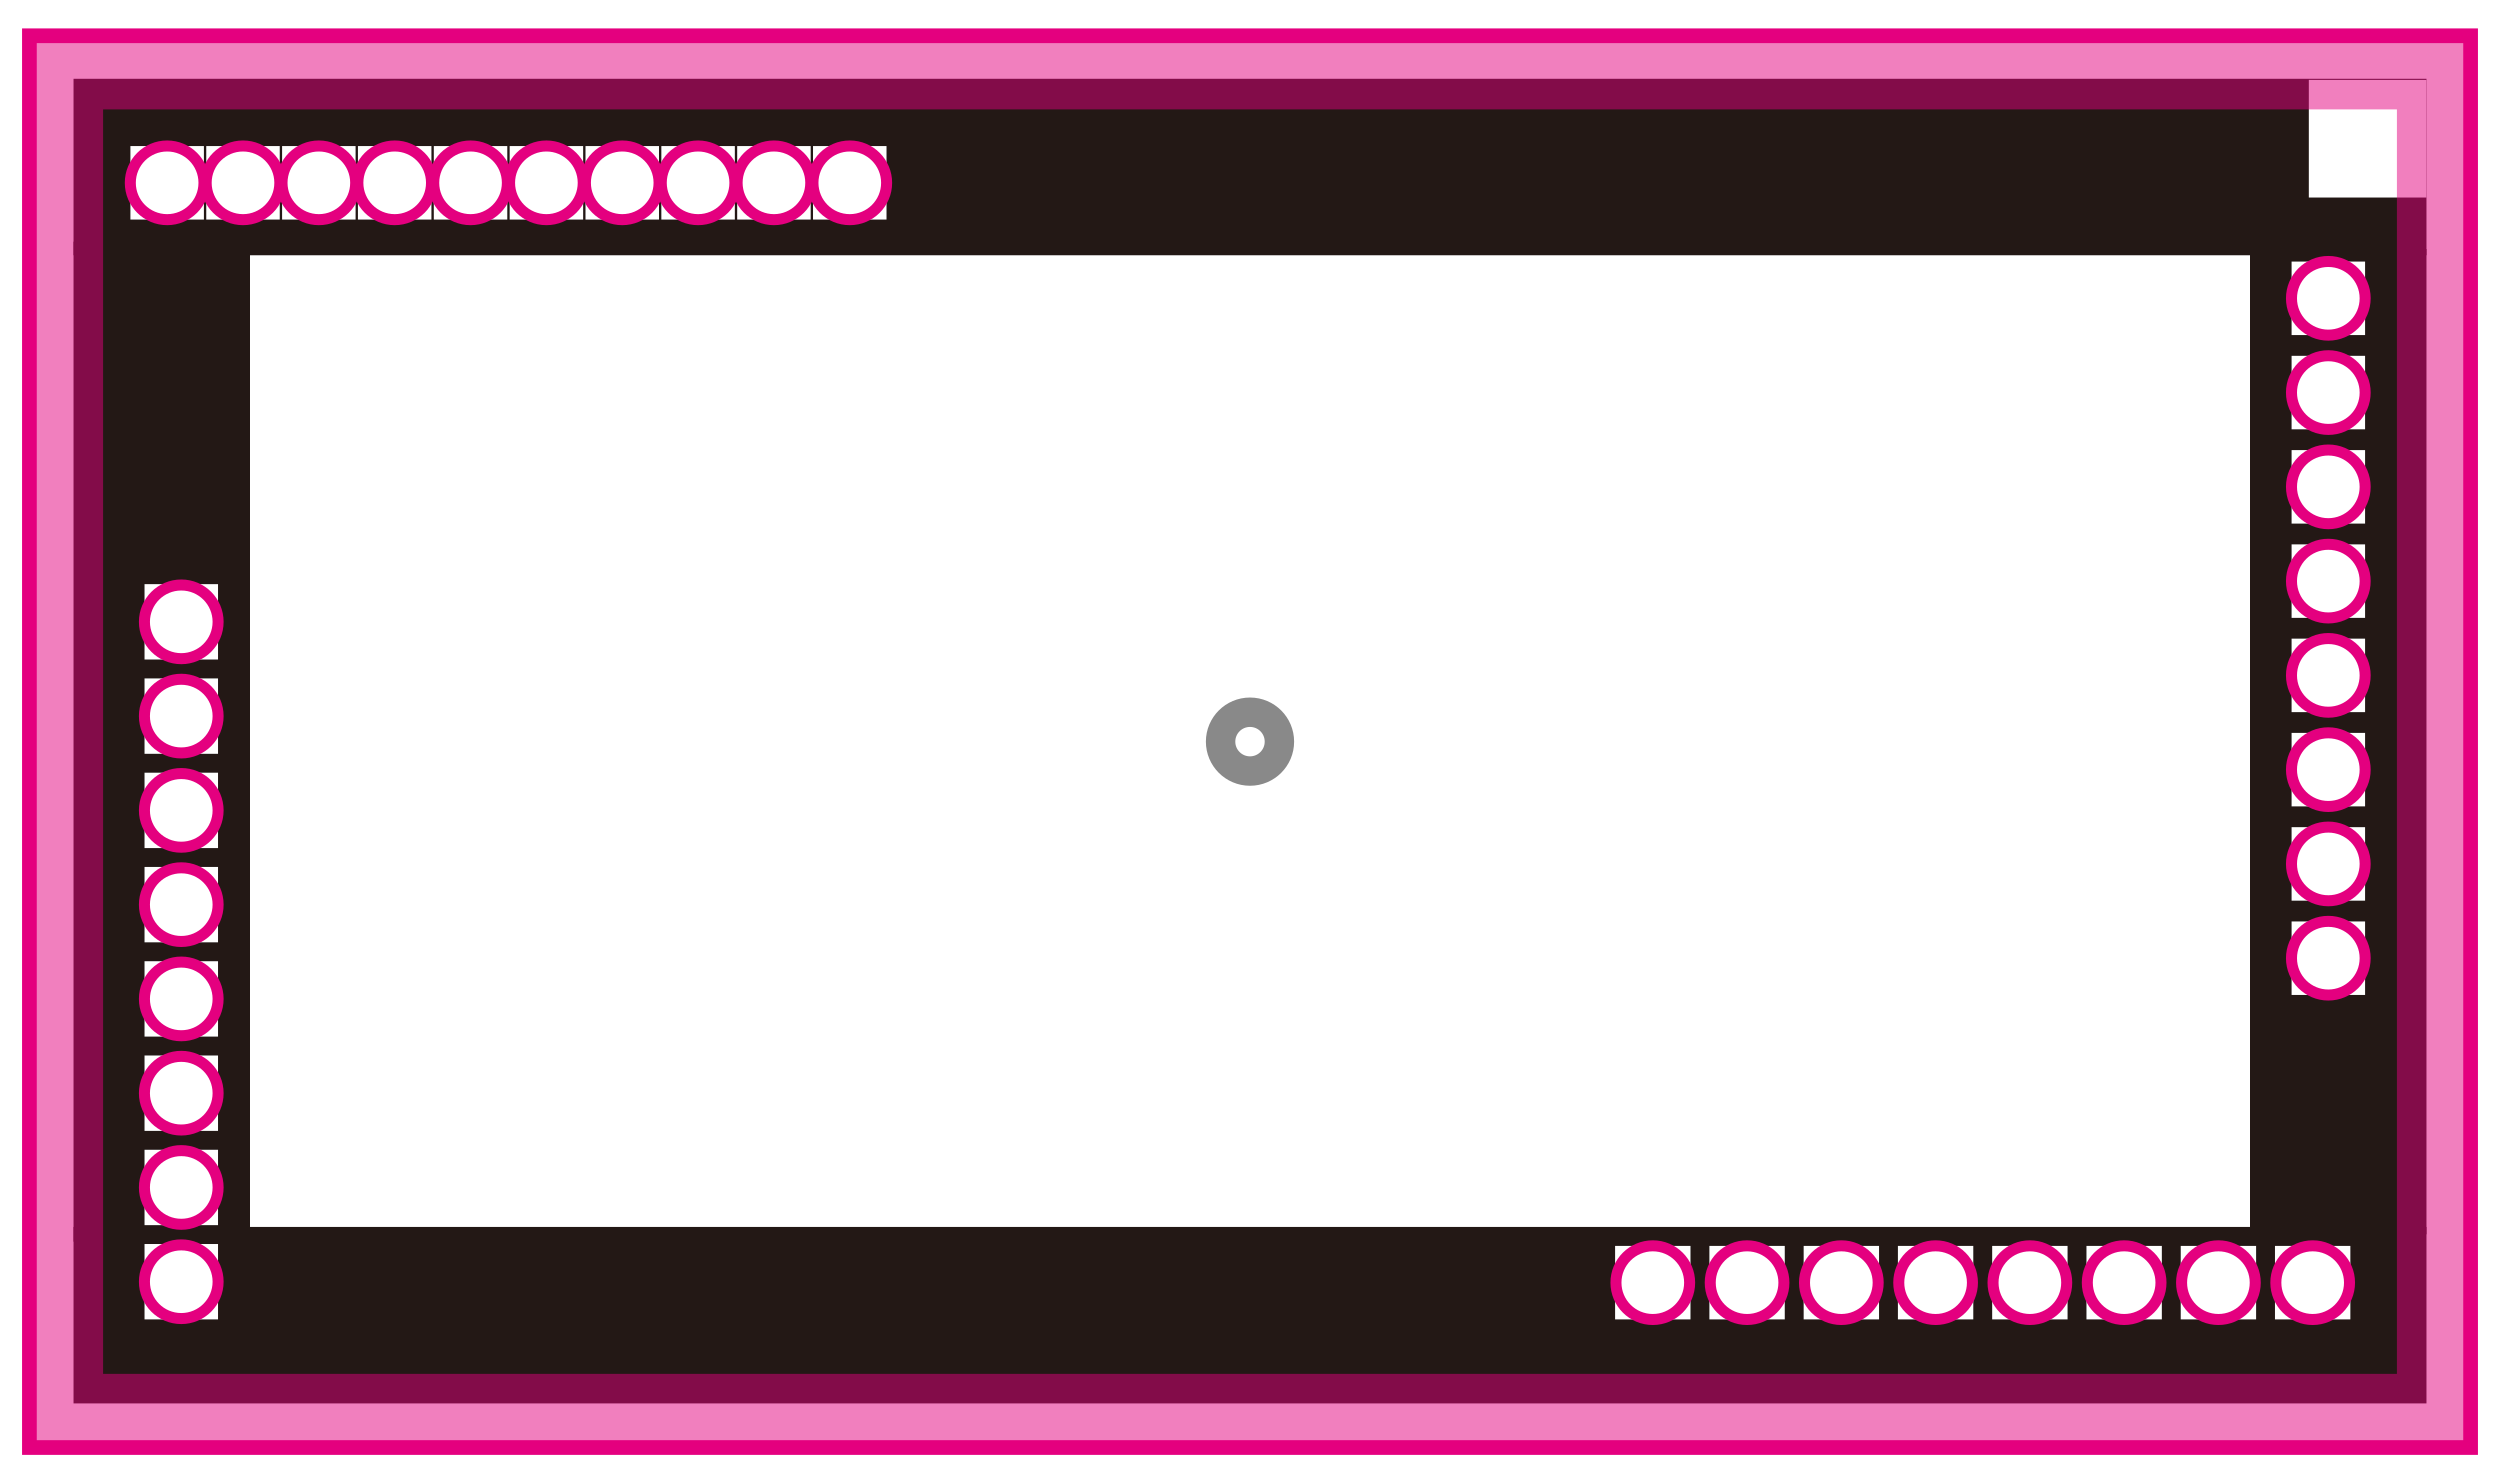 <?xml version="1.0" encoding="UTF-8"?>
<svg xmlns="http://www.w3.org/2000/svg" version="1.1" viewBox="0 0 170 100">
  <!-- Generator: Adobe Illustrator 29.8.1, SVG Export Plug-In . SVG Version: 2.1.1 Build 2)  -->
  <g id="VuMark-ClearSpace">
    <rect width="170" height="100" style="fill: #fff;"/>
  </g>
  <g id="VuMark-Border">
    <rect x="5" y="5.358" width="160" height="12" style="fill: #231815;"/>
    <rect x="5" y="83.432" width="160" height="12" style="fill: #231815;"/>
    <rect x="153" y="16.932" width="12" height="67" style="fill: #231815;"/>
    <rect x="5" y="16.432" width="12" height="68" style="fill: #231815;"/>
  </g>
  <g id="VuMark-DarkElements">
    <polygon id="d0008" points="8.866 9.932 13.866 9.932 13.866 14.932 8.866 14.932 8.866 9.932" style="fill: #040000;"/>
    <polygon id="d0009" points="14.024 9.932 19.024 9.932 19.024 14.932 14.024 14.932 14.024 9.932" style="fill: #040000;"/>
    <polygon id="d0010" points="19.182 9.932 24.182 9.932 24.182 14.932 19.182 14.932 19.182 9.932" style="fill: #040000;"/>
    <polygon id="d0011" points="24.339 9.932 29.339 9.932 29.339 14.932 24.339 14.932 24.339 9.932" style="fill: #040000;"/>
    <polygon id="d0012" points="29.497 9.932 34.497 9.932 34.497 14.932 29.497 14.932 29.497 9.932" style="fill: #040000;"/>
    <polygon id="d0013" points="34.655 9.932 39.655 9.932 39.655 14.932 34.655 14.932 34.655 9.932" style="fill: #040000;"/>
    <polygon id="d0014" points="39.812 9.932 44.812 9.932 44.812 14.932 39.812 14.932 39.812 9.932" style="fill: #040000;"/>
    <polygon id="d0015" points="44.97 9.932 49.97 9.932 49.97 14.932 44.97 14.932 44.97 9.932" style="fill: #040000;"/>
    <polygon id="d0016" points="50.128 9.932 55.128 9.932 55.128 14.932 50.128 14.932 50.128 9.932" style="fill: #040000;"/>
    <polygon id="d0017" points="55.285 9.932 60.285 9.932 60.285 14.932 55.285 14.932 55.285 9.932" style="fill: #040000;"/>
    <polygon id="d0032" points="155.826 17.785 160.826 17.785 160.826 22.785 155.826 22.785 155.826 17.785" style="fill: #040000;"/>
    <polygon id="d0033" points="155.826 24.195 160.826 24.195 160.826 29.195 155.826 29.195 155.826 24.195" style="fill: #040000;"/>
    <polygon id="d0030" points="155.826 30.606 160.826 30.606 160.826 35.606 155.826 35.606 155.826 30.606" style="fill: #040000;"/>
    <polygon id="d0029" points="155.826 37.016 160.826 37.016 160.826 42.016 155.826 42.016 155.826 37.016" style="fill: #040000;"/>
    <polygon id="d0028" points="155.826 43.426 160.826 43.426 160.826 48.426 155.826 48.426 155.826 43.426" style="fill: #040000;"/>
    <polygon id="d0031" points="155.826 49.836 160.826 49.836 160.826 54.836 155.826 54.836 155.826 49.836" style="fill: #040000;"/>
    <polygon id="d0026" points="155.826 56.247 160.826 56.247 160.826 61.247 155.826 61.247 155.826 56.247" style="fill: #040000;"/>
    <polygon id="d0027" points="155.826 62.657 160.826 62.657 160.826 67.657 155.826 67.657 155.826 62.657" style="fill: #040000;"/>
    <polygon id="d0025" points="154.698 84.721 159.826 84.721 159.826 89.721 154.698 89.721 154.698 84.721" style="fill: #040000;"/>
    <polygon id="d0024" points="148.288 84.721 153.416 84.721 153.416 89.721 148.288 89.721 148.288 84.721" style="fill: #040000;"/>
    <polygon id="d0023" points="141.878 84.721 147.006 84.721 147.006 89.721 141.878 89.721 141.878 84.721" style="fill: #040000;"/>
    <polygon id="d0022" points="135.467 84.721 140.596 84.721 140.596 89.721 135.467 89.721 135.467 84.721" style="fill: #040000;"/>
    <polygon id="d0021" points="129.057 84.721 134.185 84.721 134.185 89.721 129.057 89.721 129.057 84.721" style="fill: #040000;"/>
    <polygon id="d0020" points="122.647 84.721 127.775 84.721 127.775 89.721 122.647 89.721 122.647 84.721" style="fill: #040000;"/>
    <polygon id="d0019" points="116.237 84.721 121.365 84.721 121.365 89.721 116.237 89.721 116.237 84.721" style="fill: #040000;"/>
    <polygon id="d0018" points="109.826 84.721 114.955 84.721 114.955 89.721 109.826 89.721 109.826 84.721" style="fill: #040000;"/>
    <polygon id="d0003" points="9.826 84.593 14.826 84.593 14.826 89.721 9.826 89.721 9.826 84.593" style="fill: #040000;"/>
    <polygon id="d0000" points="9.826 78.183 14.826 78.183 14.826 83.311 9.826 83.311 9.826 78.183" style="fill: #040000;"/>
    <polygon id="d0001" points="9.826 71.772 14.826 71.772 14.826 76.901 9.826 76.901 9.826 71.772" style="fill: #040000;"/>
    <polygon id="d0002" points="9.826 65.362 14.826 65.362 14.826 70.49 9.826 70.49 9.826 65.362" style="fill: #040000;"/>
    <polygon id="d0007" points="9.826 58.952 14.826 58.952 14.826 64.08 9.826 64.08 9.826 58.952" style="fill: #040000;"/>
    <polygon id="d0004" points="9.826 52.542 14.826 52.542 14.826 57.67 9.826 57.67 9.826 52.542" style="fill: #040000;"/>
    <polygon id="d0005" points="9.826 46.131 14.826 46.131 14.826 51.26 9.826 51.26 9.826 46.131" style="fill: #040000;"/>
    <polygon id="d0006" points="9.826 39.721 14.826 39.721 14.826 44.849 9.826 44.849 9.826 39.721" style="fill: #040000;"/>
  </g>
  <g id="VuMark-BrightElements">
    <polygon id="b0008" points="8.866 9.932 13.866 9.932 13.866 14.932 8.866 14.932 8.866 9.932" style="fill: #fff;"/>
    <polygon id="b0009" points="14.024 9.932 19.024 9.932 19.024 14.932 14.024 14.932 14.024 9.932" style="fill: #fff;"/>
    <polygon id="b0010" points="19.182 9.932 24.182 9.932 24.182 14.932 19.182 14.932 19.182 9.932" style="fill: #fff;"/>
    <polygon id="b0011" points="24.339 9.932 29.339 9.932 29.339 14.932 24.339 14.932 24.339 9.932" style="fill: #fff;"/>
    <polygon id="b0012" points="29.497 9.932 34.497 9.932 34.497 14.932 29.497 14.932 29.497 9.932" style="fill: #fff;"/>
    <polygon id="b0013" points="34.655 9.932 39.655 9.932 39.655 14.932 34.655 14.932 34.655 9.932" style="fill: #fff;"/>
    <polygon id="b0014" points="39.812 9.932 44.812 9.932 44.812 14.932 39.812 14.932 39.812 9.932" style="fill: #fff;"/>
    <polygon id="b0015" points="44.97 9.932 49.97 9.932 49.97 14.932 44.97 14.932 44.97 9.932" style="fill: #fff;"/>
    <polygon id="b0016" points="50.128 9.932 55.128 9.932 55.128 14.932 50.128 14.932 50.128 9.932" style="fill: #fff;"/>
    <polygon id="b0017" points="55.285 9.932 60.285 9.932 60.285 14.932 55.285 14.932 55.285 9.932" style="fill: #fff;"/>
    <polygon id="b0032" points="155.826 17.785 160.826 17.785 160.826 22.785 155.826 22.785 155.826 17.785" style="fill: #fff;"/>
    <polygon id="b0033" points="155.826 24.195 160.826 24.195 160.826 29.195 155.826 29.195 155.826 24.195" style="fill: #fff;"/>
    <polygon id="b0030" points="155.826 30.606 160.826 30.606 160.826 35.606 155.826 35.606 155.826 30.606" style="fill: #fff;"/>
    <polygon id="b0029" points="155.826 37.016 160.826 37.016 160.826 42.016 155.826 42.016 155.826 37.016" style="fill: #fff;"/>
    <polygon id="b0028" points="155.826 43.426 160.826 43.426 160.826 48.426 155.826 48.426 155.826 43.426" style="fill: #fff;"/>
    <polygon id="b0031" points="155.826 49.836 160.826 49.836 160.826 54.836 155.826 54.836 155.826 49.836" style="fill: #fff;"/>
    <polygon id="b0026" points="155.826 56.247 160.826 56.247 160.826 61.247 155.826 61.247 155.826 56.247" style="fill: #fff;"/>
    <polygon id="b0027" points="155.826 62.657 160.826 62.657 160.826 67.657 155.826 67.657 155.826 62.657" style="fill: #fff;"/>
    <polygon id="b0025" points="154.698 84.721 159.826 84.721 159.826 89.721 154.698 89.721 154.698 84.721" style="fill: #fff;"/>
    <polygon id="b0024" points="148.288 84.721 153.416 84.721 153.416 89.721 148.288 89.721 148.288 84.721" style="fill: #fff;"/>
    <polygon id="b0023" points="141.878 84.721 147.006 84.721 147.006 89.721 141.878 89.721 141.878 84.721" style="fill: #fff;"/>
    <polygon id="b0022" points="135.467 84.721 140.596 84.721 140.596 89.721 135.467 89.721 135.467 84.721" style="fill: #fff;"/>
    <polygon id="b0021" points="129.057 84.721 134.185 84.721 134.185 89.721 129.057 89.721 129.057 84.721" style="fill: #fff;"/>
    <polygon id="b0020" points="122.647 84.721 127.775 84.721 127.775 89.721 122.647 89.721 122.647 84.721" style="fill: #fff;"/>
    <polygon id="b0019" points="116.237 84.721 121.365 84.721 121.365 89.721 116.237 89.721 116.237 84.721" style="fill: #fff;"/>
    <polygon id="b0018" points="109.826 84.721 114.955 84.721 114.955 89.721 109.826 89.721 109.826 84.721" style="fill: #fff;"/>
    <polygon id="b0003" points="9.826 84.593 14.826 84.593 14.826 89.721 9.826 89.721 9.826 84.593" style="fill: #fff;"/>
    <polygon id="b0000" points="9.826 78.183 14.826 78.183 14.826 83.311 9.826 83.311 9.826 78.183" style="fill: #fff;"/>
    <polygon id="b0001" points="9.826 71.772 14.826 71.772 14.826 76.901 9.826 76.901 9.826 71.772" style="fill: #fff;"/>
    <polygon id="b0002" points="9.826 65.362 14.826 65.362 14.826 70.49 9.826 70.49 9.826 65.362" style="fill: #fff;"/>
    <polygon id="b0007" points="9.826 58.952 14.826 58.952 14.826 64.08 9.826 64.08 9.826 58.952" style="fill: #fff;"/>
    <polygon id="b0004" points="9.826 52.542 14.826 52.542 14.826 57.67 9.826 57.67 9.826 52.542" style="fill: #fff;"/>
    <polygon id="b0005" points="9.826 46.131 14.826 46.131 14.826 51.26 9.826 51.26 9.826 46.131" style="fill: #fff;"/>
    <polygon id="b0006" points="9.826 39.721 14.826 39.721 14.826 44.849 9.826 44.849 9.826 39.721" style="fill: #fff;"/>
  </g>
  <g id="VuMark-Origin">
    <circle id="VuMark_Origin_Locator" cx="85" cy="50.432" r="2" style="fill: none; stroke: #898989; stroke-miterlimit: 10; stroke-width: 2px;"/>
  </g>
  <g id="VuMark-Contour">
    <polygon id="contour" points="2 2.432 168 2.432 168 98.432 2 98.432 2 2.432" style="fill: none; stroke: #e4007f;"/>
  </g>
  <g id="VuMark-AsymmetryMarker">
    <rect x="157" y="5.432" width="8" height="8" style="fill: #fff;"/>
  </g>
  <g id="VuMark-Feedback">
    <rect x="-3.01" y="-2.578" width="176.02" height="106.02" style="fill: none; stroke: #e4007f;"/>
    <circle id="c0008" cx="11.366" cy="12.432" r="2.505" style="fill: none; stroke: #e4007f; stroke-miterlimit: 10; stroke-width: .75px;"/>
    <circle id="c0004" cx="12.326" cy="55.106" r="2.505" style="fill: none; stroke: #e4007f; stroke-miterlimit: 10; stroke-width: .75px;"/>
    <circle id="c0000" cx="12.326" cy="80.747" r="2.505" style="fill: none; stroke: #e4007f; stroke-miterlimit: 10; stroke-width: .75px;"/>
    <circle id="c0007" cx="12.326" cy="61.516" r="2.505" style="fill: none; stroke: #e4007f; stroke-miterlimit: 10; stroke-width: .75px;"/>
    <circle id="c0006" cx="12.326" cy="42.285" r="2.505" style="fill: none; stroke: #e4007f; stroke-miterlimit: 10; stroke-width: .75px;"/>
    <circle id="c0005" cx="12.326" cy="48.695" r="2.505" style="fill: none; stroke: #e4007f; stroke-miterlimit: 10; stroke-width: .75px;"/>
    <circle id="c0003" cx="12.326" cy="87.157" r="2.505" style="fill: none; stroke: #e4007f; stroke-miterlimit: 10; stroke-width: .75px;"/>
    <circle id="c0001" cx="12.326" cy="74.336" r="2.505" style="fill: none; stroke: #e4007f; stroke-miterlimit: 10; stroke-width: .75px;"/>
    <circle id="c0002" cx="12.326" cy="67.926" r="2.505" style="fill: none; stroke: #e4007f; stroke-miterlimit: 10; stroke-width: .75px;"/>
    <circle id="c0009" cx="16.524" cy="12.432" r="2.505" style="fill: none; stroke: #e4007f; stroke-miterlimit: 10; stroke-width: .75px;"/>
    <circle id="c0010" cx="21.682" cy="12.432" r="2.505" style="fill: none; stroke: #e4007f; stroke-miterlimit: 10; stroke-width: .75px;"/>
    <circle id="c0011" cx="26.839" cy="12.432" r="2.505" style="fill: none; stroke: #e4007f; stroke-miterlimit: 10; stroke-width: .75px;"/>
    <circle id="c0012" cx="31.997" cy="12.432" r="2.505" style="fill: none; stroke: #e4007f; stroke-miterlimit: 10; stroke-width: .75px;"/>
    <circle id="c0013" cx="37.155" cy="12.432" r="2.505" style="fill: none; stroke: #e4007f; stroke-miterlimit: 10; stroke-width: .75px;"/>
    <circle id="c0014" cx="42.312" cy="12.432" r="2.505" style="fill: none; stroke: #e4007f; stroke-miterlimit: 10; stroke-width: .75px;"/>
    <circle id="c0015" cx="47.47" cy="12.432" r="2.505" style="fill: none; stroke: #e4007f; stroke-miterlimit: 10; stroke-width: .75px;"/>
    <circle id="c0016" cx="52.628" cy="12.432" r="2.505" style="fill: none; stroke: #e4007f; stroke-miterlimit: 10; stroke-width: .75px;"/>
    <circle id="c0017" cx="57.785" cy="12.432" r="2.505" style="fill: none; stroke: #e4007f; stroke-miterlimit: 10; stroke-width: .75px;"/>
    <circle id="c0018" cx="112.39" cy="87.221" r="2.505" style="fill: none; stroke: #e4007f; stroke-miterlimit: 10; stroke-width: .75px;"/>
    <circle id="c0019" cx="118.801" cy="87.221" r="2.505" style="fill: none; stroke: #e4007f; stroke-miterlimit: 10; stroke-width: .75px;"/>
    <circle id="c0020" cx="125.211" cy="87.221" r="2.505" style="fill: none; stroke: #e4007f; stroke-miterlimit: 10; stroke-width: .75px;"/>
    <circle id="c0021" cx="131.621" cy="87.221" r="2.505" style="fill: none; stroke: #e4007f; stroke-miterlimit: 10; stroke-width: .75px;"/>
    <circle id="c0022" cx="138.031" cy="87.221" r="2.505" style="fill: none; stroke: #e4007f; stroke-miterlimit: 10; stroke-width: .75px;"/>
    <circle id="c0023" cx="144.442" cy="87.221" r="2.505" style="fill: none; stroke: #e4007f; stroke-miterlimit: 10; stroke-width: .75px;"/>
    <circle id="c0024" cx="150.852" cy="87.221" r="2.505" style="fill: none; stroke: #e4007f; stroke-miterlimit: 10; stroke-width: .75px;"/>
    <circle id="c0025" cx="157.262" cy="87.221" r="2.505" style="fill: none; stroke: #e4007f; stroke-miterlimit: 10; stroke-width: .75px;"/>
    <circle id="c0030" cx="158.326" cy="33.106" r="2.505" style="fill: none; stroke: #e4007f; stroke-miterlimit: 10; stroke-width: .75px;"/>
    <circle id="c0029" cx="158.326" cy="39.516" r="2.505" style="fill: none; stroke: #e4007f; stroke-miterlimit: 10; stroke-width: .75px;"/>
    <circle id="c0028" cx="158.326" cy="45.926" r="2.505" style="fill: none; stroke: #e4007f; stroke-miterlimit: 10; stroke-width: .75px;"/>
    <circle id="c0031" cx="158.326" cy="52.336" r="2.505" style="fill: none; stroke: #e4007f; stroke-miterlimit: 10; stroke-width: .75px;"/>
    <circle id="c0026" cx="158.326" cy="58.747" r="2.505" style="fill: none; stroke: #e4007f; stroke-miterlimit: 10; stroke-width: .75px;"/>
    <circle id="c0027" cx="158.326" cy="65.157" r="2.505" style="fill: none; stroke: #e4007f; stroke-miterlimit: 10; stroke-width: .75px;"/>
    <circle id="c0033" cx="158.326" cy="26.695" r="2.505" style="fill: none; stroke: #e4007f; stroke-miterlimit: 10; stroke-width: .75px;"/>
    <circle id="c0032" cx="158.326" cy="20.285" r="2.505" style="fill: none; stroke: #e4007f; stroke-miterlimit: 10; stroke-width: .75px;"/>
    <rect x="-3.01" y="-2.578" width="176.02" height="106.02" style="fill: none; stroke: #e4007f;"/>
    <path id="MinimumContourClearSpace" d="M2,2.432h166v96H2V2.432ZM7.01,93.422V7.441h155.98v85.98H7.01Z" style="fill: #e4007f; fill-rule: evenodd; opacity: .5;"/>
  </g>
  <g id="VuMark-Description">
    <g id="VuMark:Vumark_x5F_aaa999">
      <path d="M-320.852-289.147l-3.142,9.139h-1.056l-2.89-9.127h1.079l1.403,4.581c.384,1.235.72,2.387.959,3.454h.036c.24-1.067.612-2.254,1.02-3.454l1.523-4.593h1.067Z" style="fill: #231815;"/>
      <path d="M-314.768-281.747c0,.672.036,1.235.06,1.739h-.899l-.048-1.031h-.036c-.3.516-.972,1.175-2.087,1.175-.983,0-2.147-.563-2.147-2.818v-3.861h.996v3.682c0,1.271.372,2.159,1.463,2.159.779,0,1.703-.624,1.703-1.775v-4.065h.995v4.797Z" style="fill: #231815;"/>
      <path d="M-304.138-280.008h-.983l-.228-4.113c-.072-1.308-.167-2.999-.156-3.935h-.036c-.3,1.031-.671,2.159-1.115,3.431l-1.631,4.581h-.732l-1.523-4.485c-.444-1.319-.792-2.471-1.043-3.526h-.036c-.024,1.115-.096,2.627-.18,4.03l-.252,4.018h-.947l.635-9.139h1.224l1.607,4.642c.384,1.139.684,2.11.923,3.058h.036c.228-.923.54-1.883.948-3.058l1.667-4.642h1.247l.576,9.139Z" style="fill: #231815;"/>
      <path d="M-298.099-281.567c0,.54.012,1.104.096,1.56h-.911l-.096-.84h-.036c-.335.516-1.007.983-1.931.983-1.248,0-1.907-.911-1.907-1.858,0-1.571,1.368-2.423,3.79-2.411,0-.552,0-1.799-1.487-1.799-.563,0-1.151.156-1.595.468l-.24-.684c.528-.348,1.26-.552,1.991-.552,1.847,0,2.327,1.308,2.327,2.603v2.53ZM-299.083-283.402c-1.235,0-2.783.181-2.783,1.56,0,.84.528,1.211,1.127,1.211.972,0,1.655-.743,1.655-1.535v-1.235Z" style="fill: #231815;"/>
      <path d="M-293.19-285.705c-.108-.012-.216-.023-.36-.023-1.079,0-1.631,1.067-1.631,2.171v3.55h-.996v-4.581c0-.696-.012-1.332-.048-1.955h.875l.048,1.259h.036c.288-.815.971-1.403,1.775-1.403.108,0,.192.024.3.036v.947Z" style="fill: #231815;"/>
      <path d="M-286.952-280.008h-1.223l-2.255-3.227-.6.684v2.543h-.996v-9.595h.996v6.104h.024c.156-.228.384-.516.563-.731l1.955-2.314h1.199l-2.458,2.698,2.794,3.838Z" style="fill: #231815;"/>
      <path d="M-286.325-285.524c0-.444.288-.768.708-.768.432,0,.708.323.708.768,0,.432-.276.768-.708.768-.456,0-.708-.372-.708-.768ZM-286.325-280.619c0-.444.288-.768.708-.768.432,0,.708.323.708.768,0,.42-.276.755-.708.755-.456,0-.708-.359-.708-.755Z" style="fill: #231815;"/>
      <path d="M-268.893-289.147l-3.142,9.139h-1.056l-2.89-9.127h1.079l1.403,4.581c.384,1.235.72,2.387.959,3.454h.036c.24-1.067.612-2.254,1.02-3.454l1.523-4.593h1.067Z" style="fill: #231815;"/>
      <path d="M-262.809-281.747c0,.672.036,1.235.06,1.739h-.899l-.048-1.031h-.036c-.3.516-.972,1.175-2.087,1.175-.983,0-2.147-.563-2.147-2.818v-3.861h.996v3.682c0,1.271.372,2.159,1.463,2.159.779,0,1.703-.624,1.703-1.775v-4.065h.995v4.797Z" style="fill: #231815;"/>
      <path d="M-251.938-280.008h-.984v-3.778c0-1.271-.456-2.087-1.439-2.087-.804,0-1.535.756-1.535,1.752v4.113h-.983v-4.029c0-1.044-.444-1.836-1.367-1.836-.852,0-1.607.84-1.607,1.859v4.006h-.983v-4.857c0-.672-.024-1.151-.048-1.691h.875l.06,1.056h.036c.36-.636.959-1.199,1.991-1.199.852,0,1.511.527,1.787,1.308h.024c.432-.78,1.091-1.308,2.099-1.308.804,0,2.075.516,2.075,2.759v3.934Z" style="fill: #231815;"/>
      <path d="M-245.72-281.567c0,.54.012,1.104.096,1.56h-.911l-.096-.84h-.036c-.335.516-1.007.983-1.931.983-1.248,0-1.907-.911-1.907-1.858,0-1.571,1.368-2.423,3.79-2.411,0-.552,0-1.799-1.487-1.799-.563,0-1.151.156-1.595.468l-.24-.684c.528-.348,1.26-.552,1.991-.552,1.847,0,2.327,1.308,2.327,2.603v2.53ZM-246.704-283.402c-1.235,0-2.783.181-2.783,1.56,0,.84.528,1.211,1.127,1.211.972,0,1.655-.743,1.655-1.535v-1.235Z" style="fill: #231815;"/>
      <path d="M-240.812-285.705c-.108-.012-.216-.023-.36-.023-1.079,0-1.631,1.067-1.631,2.171v3.55h-.996v-4.581c0-.696-.012-1.332-.048-1.955h.875l.048,1.259h.036c.288-.815.971-1.403,1.775-1.403.108,0,.192.024.3.036v.947Z" style="fill: #231815;"/>
      <path d="M-234.573-280.008h-1.223l-2.255-3.227-.6.684v2.543h-.996v-9.595h.996v6.104h.024c.156-.228.384-.516.563-.731l1.955-2.314h1.199l-2.458,2.698,2.794,3.838Z" style="fill: #231815;"/>
      <path d="M-234.666-279.108h6.776v.6h-6.776v-.6Z" style="fill: #231815;"/>
      <path d="M-222.621-281.567c0,.54.012,1.104.096,1.56h-.911l-.096-.84h-.036c-.335.516-1.007.983-1.931.983-1.248,0-1.907-.911-1.907-1.858,0-1.571,1.368-2.423,3.79-2.411,0-.552,0-1.799-1.487-1.799-.563,0-1.151.156-1.595.468l-.24-.684c.528-.348,1.26-.552,1.991-.552,1.847,0,2.327,1.308,2.327,2.603v2.53ZM-223.604-283.402c-1.235,0-2.783.181-2.783,1.56,0,.84.528,1.211,1.127,1.211.972,0,1.655-.743,1.655-1.535v-1.235Z" style="fill: #231815;"/>
      <path d="M-216.417-281.567c0,.54.012,1.104.096,1.56h-.911l-.096-.84h-.036c-.335.516-1.007.983-1.931.983-1.248,0-1.907-.911-1.907-1.858,0-1.571,1.368-2.423,3.79-2.411,0-.552,0-1.799-1.487-1.799-.563,0-1.151.156-1.595.468l-.24-.684c.528-.348,1.26-.552,1.991-.552,1.847,0,2.327,1.308,2.327,2.603v2.53ZM-217.4-283.402c-1.235,0-2.783.181-2.783,1.56,0,.84.528,1.211,1.127,1.211.972,0,1.655-.743,1.655-1.535v-1.235Z" style="fill: #231815;"/>
      <path d="M-210.212-281.567c0,.54.012,1.104.096,1.56h-.911l-.096-.84h-.036c-.335.516-1.007.983-1.931.983-1.248,0-1.907-.911-1.907-1.858,0-1.571,1.368-2.423,3.79-2.411,0-.552,0-1.799-1.487-1.799-.563,0-1.151.156-1.595.468l-.24-.684c.528-.348,1.26-.552,1.991-.552,1.847,0,2.327,1.308,2.327,2.603v2.53ZM-211.196-283.402c-1.235,0-2.783.181-2.783,1.56,0,.84.528,1.211,1.127,1.211.972,0,1.655-.743,1.655-1.535v-1.235Z" style="fill: #231815;"/>
      <path d="M-204.164-284.254c-.492.624-1.188.996-2.063.996-1.535,0-2.483-1.199-2.483-2.723,0-1.644,1.08-3.154,2.843-3.154,1.679,0,2.747,1.463,2.747,3.754,0,2.986-1.511,5.062-3.814,5.421-.42.072-.804.096-1.067.084v-.827c.251.023.54-.013.923-.061,1.511-.216,2.65-1.438,2.95-3.49h-.036ZM-207.702-286.04c0,1.211.684,2.026,1.715,2.026.972,0,1.859-.743,1.859-1.463,0-1.728-.635-2.891-1.823-2.891-1.043,0-1.751.983-1.751,2.327Z" style="fill: #231815;"/>
      <path d="M-197.54-284.254c-.492.624-1.188.996-2.063.996-1.535,0-2.483-1.199-2.483-2.723,0-1.644,1.08-3.154,2.843-3.154,1.679,0,2.747,1.463,2.747,3.754,0,2.986-1.511,5.062-3.814,5.421-.42.072-.804.096-1.067.084v-.827c.251.023.54-.013.923-.061,1.511-.216,2.65-1.438,2.95-3.49h-.036ZM-201.078-286.04c0,1.211.684,2.026,1.715,2.026.972,0,1.859-.743,1.859-1.463,0-1.728-.635-2.891-1.823-2.891-1.043,0-1.751.983-1.751,2.327Z" style="fill: #231815;"/>
      <path d="M-190.916-284.254c-.492.624-1.188.996-2.063.996-1.535,0-2.483-1.199-2.483-2.723,0-1.644,1.08-3.154,2.843-3.154,1.679,0,2.747,1.463,2.747,3.754,0,2.986-1.511,5.062-3.814,5.421-.42.072-.804.096-1.067.084v-.827c.251.023.54-.013.923-.061,1.511-.216,2.65-1.438,2.95-3.49h-.036ZM-194.454-286.04c0,1.211.684,2.026,1.715,2.026.972,0,1.859-.743,1.859-1.463,0-1.728-.635-2.891-1.823-2.891-1.043,0-1.751.983-1.751,2.327Z" style="fill: #231815;"/>
    </g>
    <g id="IDtype:numeric">
      <path d="M-326.98-274.147h.995v9.139h-.995v-9.139Z" style="fill: #231815;"/>
      <path d="M-323.933-274.027c.671-.107,1.451-.191,2.303-.191,3.67,0,4.725,2.171,4.725,4.414,0,1.451-.384,2.686-1.247,3.586-.804.827-2.135,1.283-3.802,1.283-.756,0-1.403-.024-1.979-.097v-8.995ZM-322.938-265.8c.3.049.732.061,1.164.061,2.471,0,3.826-1.403,3.826-4.018,0-2.375-1.271-3.658-3.646-3.658-.576,0-1.032.06-1.344.12v7.495Z" style="fill: #231815;"/>
      <path d="M-315.161-272.732l.984-.336v1.523h1.691v.779h-1.691v3.778c0,.827.251,1.283.887,1.283.3,0,.504-.036.672-.097l.06.768c-.216.097-.552.156-.972.156-1.583,0-1.631-1.439-1.631-2.135v-3.754h-1.007v-.779h1.007v-1.188Z" style="fill: #231815;"/>
      <path d="M-306.248-271.544l-1.739,4.629c-.78,2.123-1.332,3.347-2.147,4.114-.552.504-1.091.707-1.331.768l-.276-.84c1.523-.563,2.111-2.219,2.111-2.351,0-.06-.024-.156-.072-.276l-2.314-6.044h1.091l1.427,3.97c.168.455.312.972.42,1.367h.036c.108-.396.264-.888.42-1.392l1.319-3.945h1.055Z" style="fill: #231815;"/>
      <path d="M-304.205-270.44c.456-.804,1.211-1.26,2.231-1.26,1.547,0,2.663,1.331,2.663,3.334,0,2.399-1.403,3.502-2.843,3.502-.863,0-1.583-.396-1.967-1.043h-.024v3.574h-.996v-7.112c0-.852-.024-1.512-.048-2.111h.899l.06,1.116h.024ZM-304.145-267.61c0,1.271.947,1.943,1.835,1.943,1.283,0,1.991-1.104,1.991-2.663,0-1.355-.684-2.555-1.955-2.555-1.116,0-1.871,1.08-1.871,2.027v1.247Z" style="fill: #231815;"/>
      <path d="M-293.179-265.283c-.372.18-1.055.407-2.051.407-1.907,0-3.046-1.343-3.046-3.298,0-2.051,1.151-3.526,2.915-3.526,2.015,0,2.531,1.847,2.531,2.986,0,.228-.012.396-.024.552h-4.449c.012,1.811,1.043,2.495,2.219,2.495.815,0,1.307-.168,1.715-.336l.192.72ZM-293.815-268.905c.012-.888-.359-2.039-1.643-2.039-1.199,0-1.727,1.14-1.823,2.039h3.466Z" style="fill: #231815;"/>
      <path d="M-291.604-270.524c0-.444.288-.768.708-.768.432,0,.708.323.708.768,0,.432-.276.768-.708.768-.456,0-.708-.372-.708-.768ZM-291.604-265.619c0-.444.288-.768.708-.768.432,0,.708.323.708.768,0,.42-.276.755-.708.755-.456,0-.708-.359-.708-.755Z" style="fill: #231815;"/>
      <path d="M-275.108-265.008h-.995v-3.862c0-1.067-.384-2.003-1.523-2.003-.852,0-1.715.72-1.715,1.859v4.006h-.996v-4.857c0-.672-.024-1.163-.048-1.691h.887l.06,1.067h.024c.324-.635,1.08-1.211,2.099-1.211.815,0,2.207.492,2.207,2.711v3.981Z" style="fill: #231815;"/>
      <path d="M-268.053-266.747c0,.672.036,1.235.06,1.739h-.899l-.048-1.031h-.036c-.3.516-.972,1.175-2.087,1.175-.983,0-2.147-.563-2.147-2.818v-3.861h.996v3.682c0,1.271.372,2.159,1.463,2.159.779,0,1.703-.624,1.703-1.775v-4.065h.995v4.797Z" style="fill: #231815;"/>
      <path d="M-257.183-265.008h-.984v-3.778c0-1.271-.456-2.087-1.439-2.087-.804,0-1.535.756-1.535,1.752v4.113h-.983v-4.029c0-1.044-.444-1.836-1.367-1.836-.852,0-1.607.84-1.607,1.859v4.006h-.983v-4.857c0-.672-.024-1.151-.048-1.691h.875l.06,1.056h.036c.36-.636.959-1.199,1.991-1.199.852,0,1.511.527,1.787,1.308h.024c.432-.78,1.091-1.308,2.099-1.308.804,0,2.075.516,2.075,2.759v3.934Z" style="fill: #231815;"/>
      <path d="M-250.617-265.283c-.372.18-1.055.407-2.051.407-1.907,0-3.046-1.343-3.046-3.298,0-2.051,1.151-3.526,2.915-3.526,2.015,0,2.531,1.847,2.531,2.986,0,.228-.012.396-.024.552h-4.449c.012,1.811,1.043,2.495,2.219,2.495.815,0,1.307-.168,1.715-.336l.192.72ZM-251.252-268.905c.012-.888-.359-2.039-1.643-2.039-1.199,0-1.727,1.14-1.823,2.039h3.466Z" style="fill: #231815;"/>
      <path d="M-245.792-270.705c-.108-.012-.216-.023-.36-.023-1.079,0-1.631,1.067-1.631,2.171v3.55h-.996v-4.581c0-.696-.012-1.332-.048-1.955h.875l.048,1.259h.036c.288-.815.971-1.403,1.775-1.403.108,0,.192.024.3.036v.947Z" style="fill: #231815;"/>
      <path d="M-244.135-272.695c-.384,0-.647-.3-.647-.684,0-.372.276-.672.66-.672.396,0,.647.3.647.672,0,.42-.276.684-.66.684ZM-243.631-265.008h-.996v-6.536h.996v6.536Z" style="fill: #231815;"/>
      <path d="M-237.237-265.248c-.288.145-.936.372-1.775.372-1.871,0-3.106-1.331-3.106-3.334,0-2.015,1.332-3.49,3.346-3.49.731,0,1.319.216,1.571.348l-.252.804c-.276-.156-.708-.336-1.343-.336-1.511,0-2.303,1.212-2.303,2.615,0,1.583.947,2.578,2.267,2.578.648,0,1.092-.18,1.416-.324l.18.768Z" style="fill: #231815;"/>
    </g>
    <g id="IDlength:10">
      <path d="M-326.98-259.147h.995v9.139h-.995v-9.139Z" style="fill: #231815;"/>
      <path d="M-323.933-259.027c.671-.107,1.451-.191,2.303-.191,3.67,0,4.725,2.171,4.725,4.414,0,1.451-.384,2.686-1.247,3.586-.804.827-2.135,1.283-3.802,1.283-.756,0-1.403-.024-1.979-.097v-8.995ZM-322.938-250.8c.3.049.732.061,1.164.061,2.471,0,3.826-1.403,3.826-4.018,0-2.375-1.271-3.658-3.646-3.658-.576,0-1.032.06-1.344.12v7.495Z" style="fill: #231815;"/>
      <path d="M-314.429-250.008h-.996v-9.595h.996v9.595Z" style="fill: #231815;"/>
      <path d="M-307.82-250.283c-.372.18-1.055.407-2.051.407-1.907,0-3.046-1.343-3.046-3.298,0-2.051,1.151-3.526,2.915-3.526,2.015,0,2.531,1.847,2.531,2.986,0,.228-.012.396-.024.552h-4.449c.012,1.811,1.043,2.495,2.219,2.495.815,0,1.307-.168,1.715-.336l.192.72ZM-308.456-253.905c.012-.888-.359-2.039-1.643-2.039-1.199,0-1.727,1.14-1.823,2.039h3.466Z" style="fill: #231815;"/>
      <path d="M-300.752-250.008h-.995v-3.862c0-1.067-.384-2.003-1.523-2.003-.852,0-1.715.72-1.715,1.859v4.006h-.996v-4.857c0-.672-.024-1.163-.048-1.691h.888l.06,1.067h.024c.324-.635,1.08-1.211,2.099-1.211.815,0,2.207.492,2.207,2.711v3.981Z" style="fill: #231815;"/>
      <path d="M-293.504-256.557c-.036.468-.06.996-.06,1.8v3.813c0,1.14-.024,3.754-3.118,3.754-.744,0-1.559-.18-2.051-.516l.264-.779c.42.252,1.056.491,1.835.491,1.2,0,2.075-.636,2.075-2.362v-.779h-.024c-.336.611-1.032,1.115-2.027,1.115-1.56,0-2.675-1.38-2.675-3.215,0-2.267,1.416-3.466,2.831-3.466,1.115,0,1.703.6,1.979,1.128h.024l.048-.984h.899ZM-294.572-254.037c0-1.14-.828-1.859-1.739-1.859-1.151,0-1.955,1.02-1.955,2.603,0,1.392.672,2.482,1.943,2.482.744,0,1.751-.563,1.751-1.919v-1.307Z" style="fill: #231815;"/>
      <path d="M-291.33-257.732l.984-.336v1.523h1.691v.779h-1.691v3.778c0,.827.251,1.283.887,1.283.3,0,.504-.036.672-.097l.06.768c-.216.097-.552.156-.972.156-1.583,0-1.631-1.439-1.631-2.135v-3.754h-1.007v-.779h1.007v-1.188Z" style="fill: #231815;"/>
      <path d="M-282.117-250.008h-.995v-3.862c0-1.067-.384-1.99-1.511-1.99-.768,0-1.727.636-1.727,1.835v4.018h-.996v-9.595h.996v4.065h.024c.432-.72,1.223-1.163,2.027-1.163s2.183.492,2.183,2.711v3.981Z" style="fill: #231815;"/>
      <path d="M-280.445-255.524c0-.444.288-.768.708-.768.432,0,.708.323.708.768,0,.432-.276.768-.708.768-.456,0-.708-.372-.708-.768ZM-280.445-250.619c0-.444.288-.768.708-.768.432,0,.708.323.708.768,0,.42-.276.755-.708.755-.456,0-.708-.359-.708-.755Z" style="fill: #231815;"/>
      <path d="M-267.043-250.008v-8.048h-.024l-1.475.852-.24-.743,1.859-1.044h.852v8.983h-.972Z" style="fill: #231815;"/>
      <path d="M-263.07-254.47c0-3.142,1.224-4.665,2.903-4.665,1.703,0,2.746,1.607,2.746,4.546,0,3.118-1.091,4.725-2.878,4.725-1.631,0-2.771-1.606-2.771-4.605ZM-258.429-254.541c0-2.243-.54-3.79-1.799-3.79-1.067,0-1.823,1.427-1.823,3.79s.66,3.861,1.787,3.861c1.332,0,1.835-1.727,1.835-3.861Z" style="fill: #231815;"/>
    </g>
    <g id="MaxID:999">
      <path d="M-318.357-235.008h-.983l-.228-4.113c-.072-1.308-.167-2.999-.156-3.935h-.036c-.3,1.031-.671,2.159-1.115,3.431l-1.631,4.581h-.732l-1.523-4.485c-.444-1.319-.792-2.471-1.043-3.526h-.036c-.024,1.115-.096,2.627-.18,4.03l-.252,4.018h-.947l.635-9.139h1.224l1.607,4.642c.384,1.139.684,2.11.923,3.058h.036c.228-.923.54-1.883.948-3.058l1.667-4.642h1.247l.576,9.139Z" style="fill: #231815;"/>
      <path d="M-312.319-236.567c0,.54.012,1.104.096,1.56h-.911l-.096-.84h-.036c-.335.516-1.007.983-1.931.983-1.248,0-1.907-.911-1.907-1.858,0-1.571,1.368-2.423,3.79-2.411,0-.552,0-1.799-1.487-1.799-.563,0-1.151.156-1.595.468l-.24-.684c.528-.348,1.26-.552,1.991-.552,1.847,0,2.327,1.308,2.327,2.603v2.53ZM-313.302-238.402c-1.235,0-2.783.181-2.783,1.56,0,.84.528,1.211,1.127,1.211.972,0,1.655-.743,1.655-1.535v-1.235Z" style="fill: #231815;"/>
      <path d="M-305.707-241.544l-2.159,3.166,2.219,3.37h-1.14l-.983-1.523c-.24-.396-.456-.755-.695-1.175h-.024c-.204.407-.444.768-.696,1.175l-.959,1.523h-1.104l2.243-3.334-2.135-3.202h1.116l.947,1.451c.24.371.444.707.66,1.091h.036c.204-.384.432-.743.66-1.091l.923-1.451h1.091Z" style="fill: #231815;"/>
      <path d="M-304.457-244.147h.996v9.139h-.996v-9.139Z" style="fill: #231815;"/>
      <path d="M-301.409-244.027c.671-.107,1.451-.191,2.303-.191,3.67,0,4.725,2.171,4.725,4.414,0,1.451-.384,2.686-1.247,3.586-.804.827-2.135,1.283-3.802,1.283-.756,0-1.403-.024-1.979-.097v-8.995ZM-300.413-235.8c.3.049.731.061,1.163.061,2.471,0,3.826-1.403,3.826-4.018,0-2.375-1.271-3.658-3.646-3.658-.575,0-1.031.06-1.343.12v7.495Z" style="fill: #231815;"/>
      <path d="M-293.165-240.524c0-.444.288-.768.708-.768.432,0,.708.323.708.768,0,.432-.276.768-.708.768-.456,0-.708-.372-.708-.768ZM-293.165-235.619c0-.444.288-.768.708-.768.432,0,.708.323.708.768,0,.42-.276.755-.708.755-.456,0-.708-.359-.708-.755Z" style="fill: #231815;"/>
      <path d="M-277.771-239.254c-.492.624-1.188.996-2.063.996-1.535,0-2.483-1.199-2.483-2.723,0-1.644,1.08-3.154,2.843-3.154,1.679,0,2.747,1.463,2.747,3.754,0,2.986-1.511,5.062-3.814,5.421-.42.072-.804.096-1.067.084v-.827c.251.023.54-.013.923-.061,1.511-.216,2.65-1.438,2.95-3.49h-.036ZM-281.31-241.04c0,1.211.684,2.026,1.715,2.026.972,0,1.859-.743,1.859-1.463,0-1.728-.635-2.891-1.823-2.891-1.043,0-1.751.983-1.751,2.327Z" style="fill: #231815;"/>
      <path d="M-271.147-239.254c-.492.624-1.188.996-2.063.996-1.535,0-2.483-1.199-2.483-2.723,0-1.644,1.08-3.154,2.843-3.154,1.679,0,2.747,1.463,2.747,3.754,0,2.986-1.511,5.062-3.814,5.421-.42.072-.804.096-1.067.084v-.827c.251.023.54-.013.923-.061,1.511-.216,2.65-1.438,2.95-3.49h-.036ZM-274.686-241.04c0,1.211.684,2.026,1.715,2.026.972,0,1.859-.743,1.859-1.463,0-1.728-.635-2.891-1.823-2.891-1.043,0-1.751.983-1.751,2.327Z" style="fill: #231815;"/>
      <path d="M-264.523-239.254c-.492.624-1.188.996-2.063.996-1.535,0-2.483-1.199-2.483-2.723,0-1.644,1.08-3.154,2.843-3.154,1.679,0,2.747,1.463,2.747,3.754,0,2.986-1.511,5.062-3.814,5.421-.42.072-.804.096-1.067.084v-.827c.251.023.54-.013.923-.061,1.511-.216,2.65-1.438,2.95-3.49h-.036ZM-268.062-241.04c0,1.211.684,2.026,1.715,2.026.972,0,1.859-.743,1.859-1.463,0-1.728-.635-2.891-1.823-2.891-1.043,0-1.751.983-1.751,2.327Z" style="fill: #231815;"/>
    </g>
    <g id="Elements:34">
      <path d="M-322.159-220.008h-4.821v-9.139h4.617v.839h-3.622v3.095h3.406v.827h-3.406v3.538h3.826v.84Z" style="fill: #231815;"/>
      <path d="M-319.721-220.008h-.996v-9.595h.996v9.595Z" style="fill: #231815;"/>
      <path d="M-313.112-220.283c-.372.18-1.055.407-2.051.407-1.907,0-3.046-1.343-3.046-3.298,0-2.051,1.151-3.526,2.915-3.526,2.015,0,2.531,1.847,2.531,2.986,0,.228-.012.396-.024.552h-4.449c.012,1.811,1.043,2.495,2.219,2.495.815,0,1.307-.168,1.715-.336l.192.72ZM-313.748-223.905c.012-.888-.359-2.039-1.643-2.039-1.199,0-1.727,1.14-1.823,2.039h3.466Z" style="fill: #231815;"/>
      <path d="M-302.374-220.008h-.984v-3.778c0-1.271-.456-2.087-1.439-2.087-.804,0-1.535.756-1.535,1.752v4.113h-.983v-4.029c0-1.044-.444-1.836-1.367-1.836-.852,0-1.607.84-1.607,1.859v4.006h-.983v-4.857c0-.672-.024-1.151-.048-1.691h.875l.06,1.056h.036c.36-.636.959-1.199,1.991-1.199.852,0,1.511.527,1.787,1.308h.024c.432-.78,1.091-1.308,2.099-1.308.804,0,2.075.516,2.075,2.759v3.934Z" style="fill: #231815;"/>
      <path d="M-295.808-220.283c-.372.18-1.055.407-2.051.407-1.907,0-3.046-1.343-3.046-3.298,0-2.051,1.151-3.526,2.915-3.526,2.015,0,2.531,1.847,2.531,2.986,0,.228-.012.396-.024.552h-4.449c.012,1.811,1.043,2.495,2.219,2.495.815,0,1.307-.168,1.715-.336l.192.72ZM-296.444-223.905c.012-.888-.359-2.039-1.643-2.039-1.199,0-1.727,1.14-1.823,2.039h3.466Z" style="fill: #231815;"/>
      <path d="M-288.741-220.008h-.995v-3.862c0-1.067-.384-2.003-1.523-2.003-.852,0-1.715.72-1.715,1.859v4.006h-.996v-4.857c0-.672-.024-1.163-.048-1.691h.888l.06,1.067h.024c.324-.635,1.08-1.211,2.099-1.211.815,0,2.207.492,2.207,2.711v3.981Z" style="fill: #231815;"/>
      <path d="M-286.542-227.732l.984-.336v1.523h1.691v.779h-1.691v3.778c0,.827.251,1.283.887,1.283.3,0,.504-.036.672-.097l.06.768c-.216.097-.552.156-.972.156-1.583,0-1.631-1.439-1.631-2.135v-3.754h-1.007v-.779h1.007v-1.188Z" style="fill: #231815;"/>
      <path d="M-279.499-225.549c-.24-.156-.684-.384-1.271-.384-.72,0-1.104.443-1.104.972,0,.563.372.827,1.211,1.188,1.055.432,1.667.983,1.667,1.967,0,1.163-.887,1.931-2.314,1.931-.648,0-1.271-.18-1.715-.443l.276-.768c.348.203.912.443,1.475.443.875,0,1.308-.468,1.308-1.056,0-.611-.348-.947-1.211-1.295-1.104-.443-1.667-1.056-1.667-1.847,0-1.02.815-1.859,2.135-1.859.624,0,1.151.18,1.499.396l-.288.756Z" style="fill: #231815;"/>
      <path d="M-271.688-225.705c-.108-.012-.216-.023-.36-.023-1.079,0-1.631,1.067-1.631,2.171v3.55h-.996v-4.581c0-.696-.012-1.332-.048-1.955h.875l.048,1.259h.036c.288-.815.971-1.403,1.775-1.403.108,0,.192.024.3.036v.947Z" style="fill: #231815;"/>
      <path d="M-265.893-220.283c-.372.18-1.055.407-2.051.407-1.907,0-3.046-1.343-3.046-3.298,0-2.051,1.151-3.526,2.915-3.526,2.015,0,2.531,1.847,2.531,2.986,0,.228-.012.396-.024.552h-4.449c.012,1.811,1.043,2.495,2.219,2.495.815,0,1.307-.168,1.715-.336l.192.72ZM-266.528-223.905c.012-.888-.359-2.039-1.643-2.039-1.199,0-1.727,1.14-1.823,2.039h3.466Z" style="fill: #231815;"/>
      <path d="M-258.729-226.557c-.024.517-.048,1.067-.048,1.8v7.424h-.996v-3.67h-.036c-.324.623-1.031,1.139-2.051,1.139-1.475,0-2.663-1.307-2.663-3.31,0-2.459,1.511-3.526,2.854-3.526.959,0,1.619.492,1.931,1.128h.036l.036-.984h.936ZM-259.772-223.954c0-1.079-.756-1.931-1.763-1.931-1.235,0-1.967,1.104-1.967,2.639,0,1.367.6,2.566,1.931,2.566,1.175,0,1.799-1.115,1.799-1.931v-1.344Z" style="fill: #231815;"/>
      <path d="M-251.685-221.747c0,.672.036,1.235.06,1.739h-.899l-.048-1.031h-.036c-.3.516-.972,1.175-2.087,1.175-.983,0-2.147-.563-2.147-2.818v-3.861h.996v3.682c0,1.271.372,2.159,1.463,2.159.779,0,1.703-.624,1.703-1.775v-4.065h.995v4.797Z" style="fill: #231815;"/>
      <path d="M-249.223-227.695c-.384,0-.647-.3-.647-.684,0-.372.276-.672.66-.672.396,0,.647.3.647.672,0,.42-.276.684-.66.684ZM-248.719-220.008h-.996v-6.536h.996v6.536Z" style="fill: #231815;"/>
      <path d="M-243.752-225.705c-.108-.012-.216-.023-.36-.023-1.079,0-1.631,1.067-1.631,2.171v3.55h-.996v-4.581c0-.696-.012-1.332-.048-1.955h.875l.048,1.259h.036c.288-.815.971-1.403,1.775-1.403.108,0,.192.024.3.036v.947Z" style="fill: #231815;"/>
      <path d="M-237.957-220.283c-.372.18-1.055.407-2.051.407-1.907,0-3.046-1.343-3.046-3.298,0-2.051,1.151-3.526,2.915-3.526,2.015,0,2.531,1.847,2.531,2.986,0,.228-.012.396-.024.552h-4.449c.012,1.811,1.043,2.495,2.219,2.495.815,0,1.307-.168,1.715-.336l.192.72ZM-238.593-223.905c.012-.888-.359-2.039-1.643-2.039-1.199,0-1.727,1.14-1.823,2.039h3.466Z" style="fill: #231815;"/>
      <path d="M-230.841-221.627c0,.527.024,1.176.048,1.619h-.888l-.048-1.115h-.036c-.335.684-1.079,1.259-2.135,1.259-1.511,0-2.687-1.307-2.687-3.322,0-2.206,1.295-3.502,2.818-3.502.959,0,1.607.468,1.907,1.008h.024v-3.922h.996v7.976ZM-231.837-223.93c0-1.308-.923-1.955-1.763-1.955-1.235,0-1.967,1.151-1.967,2.65,0,1.38.647,2.555,1.931,2.555,1.079,0,1.799-.947,1.799-1.99v-1.26Z" style="fill: #231815;"/>
      <path d="M-229.134-225.524c0-.444.288-.768.708-.768.432,0,.708.323.708.768,0,.432-.276.768-.708.768-.456,0-.708-.372-.708-.768ZM-229.134-220.619c0-.444.288-.768.708-.768.432,0,.708.323.708.768,0,.42-.276.755-.708.755-.456,0-.708-.359-.708-.755Z" style="fill: #231815;"/>
      <path d="M-215.084-224.865c1.055.18,1.955,1.031,1.955,2.327,0,1.427-1.031,2.674-3.046,2.674-.899,0-1.715-.287-2.123-.575l.3-.768c.324.216,1.043.54,1.835.54,1.511,0,2.003-1.056,2.003-1.884,0-1.319-1.115-1.919-2.291-1.919h-.587v-.743h.587c.864,0,1.979-.54,1.979-1.667,0-.779-.468-1.451-1.547-1.451-.66,0-1.283.323-1.643.588l-.3-.732c.432-.335,1.271-.671,2.135-.671,1.643,0,2.375,1.043,2.375,2.122,0,.924-.587,1.752-1.631,2.123v.036Z" style="fill: #231815;"/>
      <path d="M-207.129-220.008h-.948v-2.519h-3.922v-.636l3.838-5.829h1.032v5.697h1.223v.768h-1.223v2.519ZM-210.991-223.294h2.914v-3.19c0-.491.024-.972.048-1.439h-.048c-.276.552-.492.936-.72,1.344l-2.194,3.262v.024Z" style="fill: #231815;"/>
    </g>
  </g>
</svg>